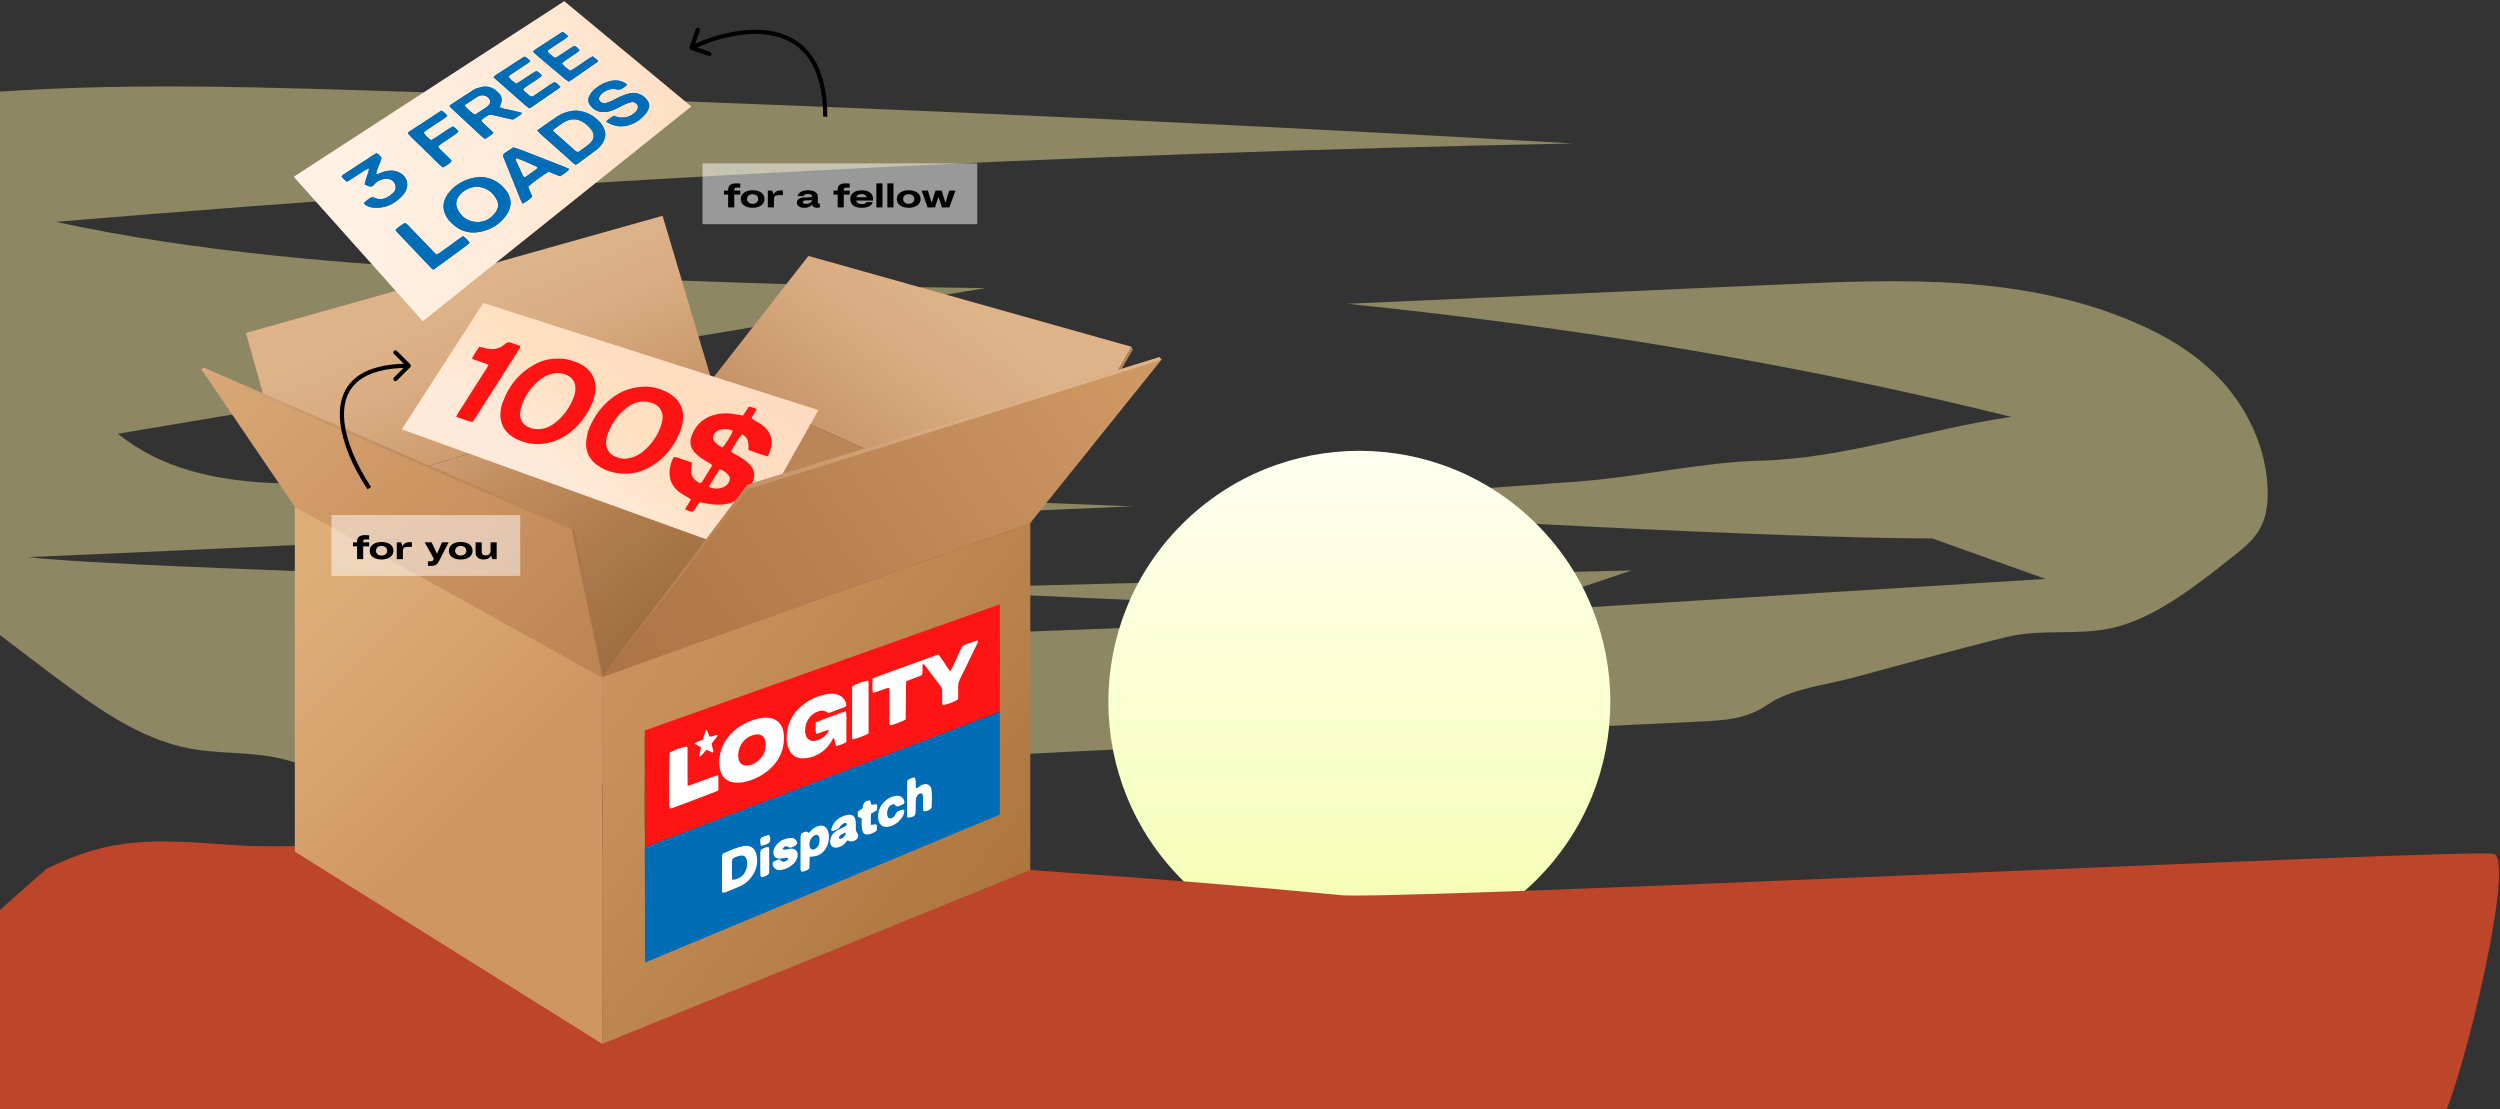 <svg width="1192" height="529" viewBox="0 0 1192 529" fill="none" xmlns="http://www.w3.org/2000/svg">
<rect x="0" y="0" width="1192" height="529" fill="#333333" stroke="none"/>
<path d="M975.352 276.035L718.613 291.942L777.996 271.964L424.766 280.933L691.679 292.859C691.679 292.859 341.153 309.003 232.659 306.945C288.186 293.532 344.295 285.774 400.49 283.739C351.244 277.696 62.774 271.657 13.528 265.614C66.917 263.619 486.555 243.423 539.94 241.428C428.018 236.841 316.046 233.657 204.101 229.894C156.112 228.282 97.526 240.025 56.195 206.812C194.063 183.664 331.927 160.52 469.794 137.371C391.219 136.472 312.662 133.867 234.17 129.556C164.67 125.735 95.026 120.551 26.587 105.784C267.393 85.593 508.666 73.128 750.046 68.398C558.751 57.407 367.347 49.133 175.894 43.157C101.828 40.846 27.509 38.886 -46.172 48.056C-58.25 49.556 -70.701 51.516 -81.136 58.842C-93.481 67.508 -101.499 82.653 -107.576 98.008C-118.388 125.33 -124.51 157.198 -115.944 185.61C-106.994 215.296 -84.063 235.496 -62.117 253.465C-33.34 277.023 -4.158 299.9 25.398 322.082C45.447 337.13 66.347 352.164 89.788 356.764C103.931 359.539 118.482 358.39 132.592 361.4C146.799 364.429 160.096 371.572 173.858 376.715C201.284 386.967 228.09 388.797 255.508 380.763C287.065 371.514 322.901 371.719 355.266 368.744C422.617 362.558 490.127 359.338 557.618 356.114C642.134 352.08 726.654 348.045 811.17 344.01C821.835 343.502 832.824 342.883 842.538 336.123C853.781 328.303 870.333 326.656 882.811 323.311C907.336 316.742 931.861 309.822 956.481 303.797C973.158 299.717 989.684 303.04 1006.17 299.628C1027.47 295.215 1048.27 278.319 1065.9 264.367C1070.76 260.519 1075.7 256.311 1078.48 250.236C1080.84 245.084 1081.4 239.036 1081.21 233.189C1080.55 213.835 1071.91 195.657 1059.97 182.363C1048.02 169.07 1032.99 160.213 1017.54 153.599C964.483 130.865 906.407 133.092 849.993 135.599C780.791 138.681 711.585 141.758 642.383 144.84C748.671 155.773 854.57 172.86 958.973 198.756C919.18 204.505 879.393 218.6 839.709 219.629C810.599 220.386 781.637 227.444 752.584 229.569C700.463 233.385 648.343 237.197 596.222 241.014C664.106 247.097 853.275 256.729 921.306 256.729" fill="#FFF19F" fill-opacity="0.44"/>
<path d="M732.763 419.341C779.5 372.583 779.5 296.774 732.763 250.017C686.027 203.259 610.252 203.259 563.516 250.017C516.78 296.774 516.78 372.583 563.516 419.341C610.252 466.098 686.027 466.098 732.763 419.341Z" fill="url(#paint0_linear_103_37)"/>
<path d="M-112.423 533.414L21.94 414.422C53.333 398.609 74.031 400.234 111.778 402.965C127.877 404.13 149.794 402.924 165.946 403.556C181.254 404.157 207.938 405.126 223.259 405.126C280.655 405.126 310.072 405.669 365.895 407.239C402.169 408.256 443.069 411.279 481.329 414.099C481.342 414.099 481.351 414.099 481.364 414.099C481.784 414.13 482.204 414.161 482.624 414.192C482.89 414.209 483.15 414.23 483.416 414.25C483.69 414.267 483.955 414.288 484.229 414.309C484.503 414.329 484.782 414.35 485.056 414.371C485.277 414.388 485.498 414.405 485.715 414.419C485.852 414.429 485.989 414.439 486.122 414.45C486.86 414.505 487.599 414.556 488.333 414.614C488.509 414.625 488.691 414.639 488.868 414.652C489.248 414.68 489.624 414.707 490 414.735C490.229 414.752 490.459 414.769 490.689 414.783C490.999 414.807 491.304 414.831 491.609 414.851C499.015 415.394 506.297 415.923 513.398 416.421C555.112 419.331 596.763 422.715 638.321 426.69C638.321 426.69 638.326 426.69 638.335 426.69C652.753 430.053 1177.67 404.38 1189.02 407.129C1200.39 409.874 1170.24 532.572 1161.54 538.34C1119.7 566.105 542.21 528.649 493.059 530.247C464.929 531.16 -15.789 535.75 -112.414 533.411" fill="#BC452A"/>
<g clip-path="url(#clip0_103_37)">
<path d="M140.567 241.596L287.166 322.787L339.247 304.062V181.177L140.567 241.596Z" fill="url(#paint1_linear_103_37)"/>
<path d="M339.247 181.177V304.062L491.244 249.339L339.247 181.177Z" fill="#BA8557"/>
<path d="M287.166 322.787L140.567 241.595V406.063L287.166 497.716V322.787Z" fill="url(#paint2_linear_103_37)"/>
<path d="M287.167 322.787V497.716L491.244 414.812V249.339L287.167 322.787Z" fill="url(#paint3_linear_103_37)"/>
<path d="M140.567 241.596L117.263 158.766L315.905 102.888L339.247 181.176L140.567 241.596Z" fill="url(#paint4_linear_103_37)"/>
<path d="M385.445 122.022L539.564 165.354L491.244 249.338L339.247 181.176L385.445 122.022Z" fill="url(#paint5_linear_103_37)"/>
<path d="M540.085 166.77L539.564 165.355L491.244 249.339L498.317 238.245L540.085 166.77Z" fill="url(#paint6_linear_103_37)"/>
<path d="M230.433 144.47L191.568 204.703L352.351 262.777L390.21 195.545L230.433 144.47Z" fill="url(#paint7_linear_103_37)"/>
<path d="M366.05 217.585C362.849 216.728 359.908 215.723 356.855 214.532C357.041 211.554 356.967 208.65 353.802 207.087C352.462 208.501 349.968 212.41 348.628 215.239C349 215.537 349.335 215.909 349.782 216.17C351.085 216.915 352.425 217.547 353.691 218.404C354.919 219.223 356.148 220.153 357.19 221.196C359.61 223.504 360.205 226.37 359.051 229.423C356.855 235.156 352.835 238.916 346.729 240.219C343.193 240.963 339.731 240.628 336.231 239.958C335.375 239.809 334.519 239.623 333.663 239.437C332.285 240.814 331.652 242.638 330.35 244.016C329.084 244.053 328.004 243.495 326.813 242.973C326.887 241.968 327.558 241.335 327.967 240.591C328.377 239.846 328.86 239.102 329.419 238.208C328.935 237.873 328.563 237.538 328.153 237.278C326.664 236.347 325.063 235.565 323.686 234.486C319.703 231.321 318.474 227.115 319.628 222.201C319.963 220.749 320.41 219.334 321.266 217.957C322.83 217.883 324.133 218.664 325.547 219.074C326.962 219.52 328.377 220.004 329.903 220.488C329.828 221.196 329.754 221.791 329.679 222.387C328.935 226.259 330.201 228.678 333.998 230.502C335.301 229.311 335.934 227.673 336.901 226.221C337.832 224.844 338.651 223.392 339.582 221.866C339.098 221.456 338.726 221.084 338.316 220.823C337.199 220.116 335.971 219.558 334.891 218.813C333.737 218.031 332.62 217.138 331.615 216.17C329.158 213.75 328.6 210.884 329.791 207.682C331.913 201.987 336.082 198.711 341.964 197.482C345.315 196.775 348.628 197.036 351.904 197.743C352.648 197.892 353.43 198.003 354.249 198.115C355.254 196.626 356.185 195.249 357.153 193.834C358.419 194.169 359.61 194.355 360.764 195.137C359.945 196.552 359.163 197.892 358.307 199.381C358.716 199.716 359.089 200.051 359.535 200.311C360.727 201.056 362.03 201.652 363.146 202.471C367.502 205.598 368.805 209.655 367.279 214.755C367.13 215.277 366.943 215.761 366.757 216.245C366.534 216.654 366.348 216.952 366.05 217.585ZM338.018 232.14C340.587 233.257 342.858 233.183 345.091 232.178C346.134 231.694 346.99 230.912 347.548 229.87C348.144 228.79 348.218 227.673 347.399 226.668C346.283 225.328 344.98 224.248 343.118 223.764C341.331 226.519 339.656 229.125 338.018 232.14ZM349.372 205.523C349.186 205.374 349.037 205.151 348.814 205.076C347.102 204.518 345.352 204.481 343.639 204.816C342.411 205.039 341.406 205.747 340.661 206.789C339.768 208.092 339.768 209.395 340.773 210.623C341.778 211.852 343.081 212.708 344.458 213.304C345.985 211.815 348.628 207.571 349.372 205.523Z" fill="#FF1414"/>
<path d="M308.386 184.341C310.805 184.378 314.305 185.123 317.618 186.761C318.735 187.282 319.777 187.952 320.745 188.696C324.319 191.414 325.957 195.062 325.659 199.492C325.547 201.242 325.287 203.029 324.691 204.667C322.048 212 317.544 217.994 310.88 222.126C306.673 224.732 302.057 226.072 297.069 225.849C292.676 225.663 288.544 224.471 284.933 221.903C281.098 219.222 279.237 215.5 279.46 210.809C279.535 209.32 279.907 207.868 280.168 206.379C280.242 205.932 280.428 205.523 280.577 205.113C283.109 198.413 287.204 192.903 293.085 188.808C297.329 185.867 302.243 184.341 308.386 184.341ZM297.776 218.776C298.707 218.627 299.675 218.515 300.605 218.292C303.435 217.659 305.78 216.133 307.865 214.197C310.917 211.33 313.225 207.943 314.789 204.034C315.31 202.731 315.645 201.353 315.868 199.976C316.352 196.551 314.714 193.685 311.513 192.345C310.396 191.898 309.167 191.6 307.939 191.488C304.44 191.153 301.387 192.419 298.67 194.541C294.463 197.817 291.559 202.061 289.735 207.012C289.214 208.427 288.916 209.878 288.991 211.405C289.139 213.973 290.219 215.946 292.453 217.249C294.128 218.18 295.878 218.664 297.776 218.776Z" fill="#FF1414"/>
<path d="M266.059 171.014C269.595 170.939 272.909 171.758 276.073 173.21C277.674 173.955 279.126 174.922 280.391 176.188C282.997 178.757 284.039 181.921 283.891 185.532C283.816 187.58 283.407 189.553 282.662 191.451C280.056 198.003 275.998 203.401 270.154 207.384C265.649 210.437 260.698 211.963 255.226 211.703C252.285 211.554 249.493 210.846 246.813 209.618C241.191 207.086 237.283 202.098 238.995 194.132C239.032 193.871 239.107 193.61 239.181 193.35C242.048 184.378 247.446 177.528 255.896 173.247C259.098 171.684 262.522 170.902 266.059 171.014ZM265.649 177.826C265.24 177.863 264.644 177.938 264.011 178.05C261.257 178.533 258.874 179.836 256.789 181.623C253.178 184.713 250.535 188.51 248.86 192.94C248.376 194.243 248.116 195.658 248.004 197.035C247.781 200.125 249.307 202.47 252.136 203.736C253.849 204.481 255.635 204.778 257.534 204.592C260.14 204.332 262.448 203.289 264.495 201.726C268.814 198.45 271.755 194.132 273.653 189.106C274.212 187.617 274.435 186.053 274.323 184.453C274.137 182.182 273.095 180.469 271.122 179.278C269.521 178.31 267.734 177.901 265.649 177.826Z" fill="#FF1414"/>
<path d="M232.927 173.88C230.135 172.912 227.678 172.056 225.072 171.125C225.407 169.86 226.189 169.003 226.747 168.036C227.306 167.142 227.901 166.286 228.497 165.318C229.353 165.541 230.098 165.69 230.842 165.876C234.565 166.956 237.99 166.621 240.931 163.941C241.861 163.084 242.718 163.01 243.797 163.457C245.175 164.015 246.626 164.425 247.967 164.871C248.227 165.802 247.632 166.323 247.296 166.882C242.792 174.029 238.25 181.139 233.709 188.25C231.438 191.823 229.167 195.36 226.896 198.934C226.412 199.678 225.928 200.386 225.37 201.205C222.615 200.758 220.195 199.641 217.515 198.748C218.222 197.035 219.19 195.77 220.009 194.467C220.828 193.126 221.722 191.786 222.578 190.446C223.471 189.031 224.365 187.617 225.258 186.202C226.114 184.862 226.971 183.559 227.827 182.219C228.683 180.879 229.539 179.539 230.358 178.198C231.214 176.858 232.22 175.63 232.927 173.88Z" fill="#FF1414"/>
<path d="M552.817 170.306L356.297 231.172L287.166 322.787L491.244 249.339L553.785 171.498L552.817 170.306Z" fill="url(#paint8_linear_103_37)"/>
<path d="M287.166 322.788L356.855 233.183L356.296 231.173L287.166 322.788Z" fill="url(#paint9_linear_103_37)"/>
<path d="M552.816 170.306L356.296 231.172L356.855 233.182L553.784 171.498L552.816 170.306Z" fill="url(#paint10_linear_103_37)"/>
<path d="M273.839 251.982L97.272 175.332L96.007 176.076L235.496 283.401L272.611 252.726L273.839 251.982Z" fill="url(#paint11_linear_103_37)"/>
<path d="M287.799 322.564L273.839 251.982L272.61 252.726L235.495 283.401L282.55 320.219L287.166 322.787L287.799 322.564Z" fill="url(#paint12_linear_103_37)"/>
<path d="M96.007 176.076L140.567 241.595L287.241 323.233L272.611 252.726L96.007 176.076Z" fill="url(#paint13_linear_103_37)"/>
<path d="M476.055 289.58C476.204 289.841 476.353 289.953 476.353 290.101C476.353 305.886 476.577 321.67 476.204 337.417C475.832 354.094 476.093 370.772 475.72 387.487C475.236 387.747 474.901 388.008 474.529 388.157C419.284 410.977 364.04 433.76 308.795 456.58C308.572 456.654 308.311 456.617 308.051 456.617C307.455 455.835 307.678 454.979 307.678 454.16C307.678 449.023 307.678 443.923 307.678 438.785C307.678 427.692 307.939 416.635 307.641 405.542C307.195 388.082 307.604 370.66 307.455 353.201C307.455 352.047 307.492 350.856 307.53 349.851C308.386 348.92 309.428 348.771 310.359 348.436C324.728 343.299 339.098 338.199 353.467 333.098C393.561 318.841 433.654 304.546 473.747 290.288C474.529 290.027 475.311 289.804 476.055 289.58ZM440.094 316.458C440.467 316.756 440.727 316.905 440.913 317.128C443.482 320.553 446.051 323.978 448.619 327.366C449.103 328.036 449.215 328.706 449.215 329.487C449.215 331.237 449.178 333.024 449.215 334.774C449.215 335.258 449.326 335.704 449.401 336.188C451.374 336.039 455.097 334.625 456.846 333.396C456.846 331.572 456.884 329.674 456.846 327.738C456.809 326.286 457.107 324.946 457.777 323.643C460.495 318.171 463.138 312.661 465.781 307.151C466.004 306.667 466.563 306.221 466.041 305.439C465.706 305.513 465.297 305.513 464.925 305.662C463.51 306.146 462.095 306.742 460.681 307.189C459.378 307.561 458.596 308.343 458.038 309.608C456.809 312.549 455.432 315.416 454.092 318.319C453.831 318.915 453.459 319.436 453.049 320.144C450.964 317.5 449.55 314.597 447.465 312.14C447.056 312.251 446.758 312.289 446.423 312.4C436.744 315.9 427.065 319.436 417.386 322.936C416.939 323.084 416.53 323.382 416.009 323.68C416.083 325.876 415.711 327.998 416.232 330.306C416.865 330.158 417.349 330.083 417.795 329.934C419.359 329.376 420.96 328.78 422.523 328.259C422.97 328.11 423.417 328.073 424.087 327.924C424.087 330.046 424.087 331.982 424.087 333.88C424.087 335.89 424.049 337.901 424.087 339.911C424.124 341.81 423.863 343.745 424.273 345.718C424.645 345.718 425.017 345.83 425.278 345.718C427.437 344.862 429.708 344.267 431.83 343.038C431.979 336.97 431.867 330.939 432.016 324.834C433.356 324.313 434.622 323.829 435.85 323.345C437.153 322.824 438.568 322.6 439.648 321.707C440.094 319.995 439.536 318.282 440.094 316.458ZM373.793 352.233C373.831 350.372 373.607 348.548 372.825 346.835C371.895 344.713 370.368 343.299 368.098 342.629C366.273 342.07 364.449 342.107 362.625 342.442C358.53 343.187 354.77 344.825 351.42 347.319C346.878 350.744 343.937 355.174 343.044 360.87C342.709 363.14 342.783 365.374 343.416 367.608C344.384 370.958 346.916 373.006 350.378 373.154C351.792 373.229 353.244 373.192 354.622 372.931C359.051 372 363.035 370.102 366.46 367.161C371.113 363.215 373.644 358.301 373.793 352.233ZM403.5 336.561C403.612 335.332 403.128 334.29 402.421 333.322C401.639 332.279 400.597 331.572 399.368 331.2C397.991 330.753 396.576 330.604 395.124 330.828C389.466 331.721 384.552 334.066 380.569 338.199C376.846 342.07 375.059 346.761 375.133 352.121C375.171 353.983 375.506 355.807 376.288 357.482C377.516 360.051 379.526 361.465 382.43 361.577C384.85 361.689 387.083 361.093 389.242 360.088C392.481 358.599 394.864 356.179 396.651 353.126C396.911 352.68 396.986 352.047 397.656 351.935C398.289 353.126 397.954 354.541 398.847 355.732C400.448 355.211 402.048 354.839 403.575 353.759C403.575 351.377 403.649 348.957 403.575 346.537C403.538 344.155 403.873 341.735 403.314 339.055C398.437 340.879 393.71 342.48 388.982 344.453C388.945 345.942 388.907 347.356 388.945 348.771C388.945 349.143 389.168 349.515 389.317 349.888C391.402 349.478 393.114 348.324 395.161 348.064C395.124 348.399 395.199 348.585 395.124 348.696C393.672 351.191 391.476 352.605 388.758 353.201C386.711 353.648 385.036 352.68 384.328 350.818C384.142 350.334 383.993 349.851 383.956 349.367C383.696 346.091 384.664 343.224 387.083 340.953C388.088 340.023 389.28 339.427 390.583 339.055C392.221 338.534 393.71 339.018 395.087 340.023C397.73 339.055 400.299 338.087 402.905 337.082C403.091 336.97 403.24 336.747 403.5 336.561ZM319.33 385.514C320.001 385.365 320.559 385.253 321.08 385.067C328.19 382.312 335.338 379.781 342.523 376.877C342.523 374.83 342.56 372.931 342.523 370.995C342.523 370.586 342.411 370.176 342.337 369.581C341.518 369.841 340.81 370.027 340.103 370.251C336.864 371.442 333.663 372.671 330.424 373.862C329.642 374.16 328.861 374.346 327.893 374.681C327.855 373.638 327.818 372.782 327.818 371.963C327.818 367.422 327.818 362.917 327.818 358.375C327.818 357.556 328.004 356.7 327.52 355.956C325.808 356.03 321.564 357.482 319.33 358.785C319.07 360.684 318.884 379.334 319.107 384.174C319.144 384.62 319.256 384.993 319.33 385.514ZM344.421 407.329C344.384 407.552 344.272 407.775 344.272 408.036C344.272 413.583 344.235 419.092 344.235 424.639C344.235 424.937 344.421 425.235 344.533 425.644C345.017 425.57 345.464 425.607 345.836 425.458C348.181 424.527 350.527 423.597 352.797 422.592C354.808 421.698 356.557 420.358 357.935 418.608C360.429 415.444 361.583 411.833 360.764 407.813C360.057 404.276 357.674 402.675 354.175 403.457C350.899 404.164 347.846 405.579 344.794 406.956C344.682 407.031 344.57 407.18 344.421 407.329ZM414.147 349.664C414.147 341.474 414.147 333.322 414.147 325.206C414.147 324.983 413.961 324.76 413.887 324.536C411.69 324.834 408.005 326.211 406.404 327.291C406.367 327.514 406.292 327.775 406.292 328.036C406.255 335.853 406.255 343.634 406.255 351.451C406.255 351.824 406.404 352.196 406.516 352.568C408.638 352.121 412.1 350.818 414.147 349.664ZM386.041 408.52C389.503 408.371 391.29 407.589 392.928 405.579C394.566 403.532 395.273 401.149 395.161 398.543C395.124 397.575 394.864 396.533 394.454 395.639C393.747 394.039 392.183 393.369 390.471 393.778C389.056 394.113 387.828 394.783 386.785 395.863C386.376 396.272 386.004 396.719 385.631 397.129C385.036 396.682 384.515 396.272 383.733 396.607C382.095 397.277 381.685 397.352 381.648 399.288C381.611 402.303 381.611 405.318 381.611 408.334C381.611 410.27 381.611 412.205 381.611 414.104C381.611 414.7 381.611 415.295 382.355 415.63C383.584 415.481 384.701 414.997 385.818 414.104C385.966 412.317 386.004 410.493 386.041 408.52ZM436.856 375.947C436.223 374.271 437.116 372.373 436.037 370.698C434.734 370.995 433.542 371.256 432.612 372.187C432.574 372.447 432.463 372.671 432.463 372.931C432.463 378.292 432.426 383.652 432.426 389.013C432.426 389.311 432.612 389.609 432.686 389.907C436.037 389.534 436.446 389.125 436.52 386.147C436.558 384.993 436.52 383.801 436.558 382.647C436.595 381.977 436.632 381.307 436.744 380.637C436.967 379.595 437.563 378.813 438.531 378.366C439.089 378.106 439.796 378.441 439.908 379.036C439.983 379.595 440.02 380.19 440.02 380.786C440.02 382.201 439.983 383.652 440.02 385.067C440.02 385.625 440.169 386.184 440.28 386.78C441.658 387.003 442.7 386.407 443.631 385.774C443.929 385.588 444.152 385.067 444.152 384.695C444.189 382.201 444.338 379.669 444.152 377.175C443.929 374.122 441.621 373.043 438.94 374.569C438.419 374.867 438.01 375.276 437.526 375.611C437.414 375.723 437.191 375.798 436.856 375.947ZM404.133 400.628C405.399 401.447 406.59 401.298 407.781 400.665C409.122 399.958 409.605 398.357 408.675 397.091C408.228 396.496 408.042 395.975 408.042 395.267C408.042 394.076 408.116 392.922 408.005 391.731C407.781 389.199 406.367 388.008 403.947 388.566C400.373 389.348 397.693 391.321 396.464 394.932C396.353 395.267 396.464 395.714 396.464 396.235C398.251 395.975 399.703 395.639 400.597 394.039C400.894 393.48 401.49 393.071 402.048 392.699C402.719 392.252 403.389 392.289 403.649 392.661C403.91 393.034 403.649 393.704 402.979 394.076C402.383 394.411 401.751 394.634 401.155 394.932C400.187 395.453 399.219 395.9 398.326 396.533C397.135 397.352 396.316 398.58 395.98 399.995C395.832 400.628 395.794 401.335 395.869 401.968C396.129 403.569 397.395 404.388 398.996 404.127C400.336 403.904 401.565 403.345 402.57 402.378C403.091 401.856 403.538 401.261 404.133 400.628ZM376.771 404.239C377.479 403.978 378.112 403.755 378.707 403.494C380.42 402.75 380.643 401.559 379.303 400.293C378.744 399.734 378.037 399.474 377.255 399.511C373.868 399.734 371.15 401.149 369.401 404.127C369.028 404.76 368.842 405.542 368.805 406.286C368.656 408.036 369.661 409.19 371.374 409.376C372.044 409.451 372.714 409.302 373.384 409.227C373.979 409.153 374.538 409.004 375.096 408.967C375.357 408.967 375.655 409.153 375.99 409.302C375.506 410.419 374.65 410.716 373.719 410.902C372.714 411.126 372.453 409.86 371.411 409.748C370.852 409.972 370.182 410.27 369.475 410.53C368.47 410.865 368.321 411.647 368.582 412.578C369.028 414.178 370.555 415.146 372.304 414.849C374.761 414.439 376.92 413.397 378.67 411.573C379.489 410.716 380.047 409.674 380.308 408.483C380.792 406.1 379.452 404.499 377.032 404.648C376.362 404.686 375.729 404.946 375.059 405.021C374.426 405.095 373.756 405.318 373.198 404.797C374.203 403.197 374.687 403.122 376.771 404.239ZM431.16 386.333C430.974 386.221 430.862 386.035 430.713 386.035C429.075 386.221 427.623 386.631 426.842 388.306C426.395 389.236 425.725 389.944 424.608 390.167C424.012 390.279 423.379 389.981 423.193 389.423C422.709 388.082 422.858 386.78 423.342 385.514C423.789 384.36 424.645 383.615 426.023 383.355C426.581 383.727 427.177 384.099 427.809 384.546C428.666 384.211 429.447 383.988 430.192 383.615C431.234 383.131 431.42 382.424 430.899 381.344C430.117 379.781 428.703 379.074 426.655 379.483C421.89 380.451 417.684 385.179 418.801 391.098C419.247 393.369 421.22 394.634 423.491 394.15C425.948 393.629 428.033 392.401 429.522 390.391C430.49 389.199 431.309 387.896 431.16 386.333ZM415.301 393.331C415.227 392.699 415.115 392.215 415.115 391.731C415.115 390.502 415.152 389.236 415.19 388.008C416.232 387.412 417.163 386.891 418.093 386.333C418.093 385.328 418.391 384.434 417.833 383.429C417.051 383.541 416.269 383.615 415.413 383.727C415.19 383.02 414.966 382.312 414.78 381.642C412.807 381.679 411.69 382.498 411.392 384.397C411.318 384.806 411.169 385.179 411.095 385.514C410.313 386.035 409.643 386.519 408.973 386.966C408.935 387.487 408.861 387.896 408.861 388.306C408.861 388.715 408.973 389.125 409.01 389.497C409.606 389.758 410.127 389.981 410.797 390.242C410.797 391.433 410.76 392.587 410.797 393.741C410.834 394.56 410.908 395.416 411.169 396.198C411.579 397.464 412.36 397.948 413.626 397.873C415.078 397.761 416.344 397.129 417.535 396.347C417.758 396.198 417.982 395.826 418.019 395.528C418.093 394.709 418.279 393.853 417.684 392.996C417.051 393.108 416.344 393.183 415.301 393.331ZM333.477 360.907C335.04 360.088 335.599 358.413 336.976 357.519C337.497 357.78 338.018 358.04 338.54 358.264C339.023 358.45 339.47 359.046 340.215 358.524C339.88 357.184 339.582 355.807 339.284 354.616C340.14 353.052 341.518 352.084 342.188 350.521C341.183 350.26 340.475 350.893 339.694 351.042C339.247 351.116 338.763 351.191 338.391 351.265C337.572 350.223 337.832 348.845 336.604 347.915C336.045 349.627 335.561 351.191 335.077 352.68C333.998 353.089 333.067 353.424 332.137 353.834C331.801 353.983 331.578 354.281 331.169 354.616C332.323 355.248 333.253 355.77 334.184 356.291C334.221 357.854 333.291 359.232 333.477 360.907ZM366.46 403.829C365.492 403.755 364.673 404.239 363.854 404.537C362.923 404.872 362.551 405.505 362.551 406.435C362.551 409.935 362.514 413.471 362.551 416.97C362.551 417.417 362.886 417.827 363.035 418.236C365.343 417.678 365.343 417.678 366.795 416.449C366.795 412.503 366.795 408.52 366.795 404.499C366.795 404.313 366.609 404.09 366.46 403.829ZM362.886 403.234C364.189 403.234 365.231 402.638 366.236 402.154C366.571 402.005 366.944 401.596 367.018 401.261C367.241 400.218 367.428 399.139 366.609 398.096C366.087 398.208 365.603 398.283 365.157 398.469C362.7 399.399 362.067 399.176 362.625 402.861C362.663 402.899 362.737 402.973 362.886 403.234Z" fill="black"/>
<path d="M307.418 348.287L307.604 405.431L476.725 339.353V288.129L307.418 348.287Z" fill="#FF1414"/>
<path d="M307.418 403.979L307.604 458.925L476.725 388.38V339.353L307.418 403.979Z" fill="#026DB7"/>
<path d="M440.094 316.458C439.536 318.282 440.094 319.957 439.648 321.707C438.605 322.563 437.153 322.786 435.85 323.345C434.622 323.866 433.393 324.313 432.016 324.834C431.867 330.939 431.979 336.97 431.83 343.038C429.708 344.266 427.437 344.862 425.278 345.718C425.017 345.83 424.645 345.718 424.273 345.718C423.863 343.745 424.124 341.847 424.087 339.911C424.05 337.901 424.087 335.89 424.087 333.88C424.087 331.944 424.087 330.046 424.087 327.924C423.417 328.073 422.97 328.11 422.523 328.259C420.922 328.817 419.359 329.413 417.795 329.934C417.349 330.083 416.865 330.157 416.232 330.306C415.748 327.998 416.083 325.876 416.009 323.68C416.53 323.382 416.939 323.121 417.386 322.935C427.065 319.399 436.744 315.899 446.423 312.4C446.721 312.288 447.056 312.251 447.465 312.14C449.55 314.596 450.965 317.463 453.049 320.143C453.459 319.436 453.831 318.915 454.092 318.319C455.432 315.416 456.772 312.549 458.038 309.608C458.559 308.342 459.341 307.561 460.681 307.188C462.133 306.779 463.51 306.183 464.925 305.662C465.297 305.55 465.706 305.513 466.041 305.439C466.563 306.22 466.004 306.667 465.781 307.151C463.138 312.661 460.495 318.17 457.777 323.643C457.107 324.946 456.809 326.286 456.846 327.738C456.921 329.673 456.846 331.572 456.846 333.396C455.097 334.625 451.374 336.039 449.401 336.188C449.327 335.741 449.215 335.257 449.215 334.773C449.178 333.024 449.215 331.237 449.215 329.487C449.215 328.705 449.103 328.035 448.619 327.365C446.013 323.978 443.482 320.516 440.913 317.128C440.727 316.905 440.429 316.756 440.094 316.458Z" fill="white"/>
<path d="M373.793 352.233C373.644 358.301 371.113 363.215 366.534 367.124C363.109 370.065 359.089 371.964 354.696 372.894C353.319 373.192 351.867 373.192 350.452 373.118C346.99 372.931 344.459 370.884 343.491 367.571C342.821 365.374 342.746 363.104 343.118 360.833C343.975 355.137 346.916 350.707 351.494 347.282C354.845 344.788 358.605 343.15 362.7 342.405C364.524 342.07 366.348 342.033 368.172 342.592C370.406 343.262 371.932 344.676 372.9 346.798C373.607 348.548 373.831 350.372 373.793 352.233ZM351.941 360.274C351.978 360.684 351.978 361.54 352.239 362.322C352.797 364.109 353.951 364.965 355.738 365.002C357.674 365.039 359.349 364.369 360.876 363.252C364.04 360.907 365.417 357.706 364.971 353.834C364.673 351.042 362.7 349.739 360.019 350.26C355.366 351.154 352.053 355.1 351.941 360.274Z" fill="white"/>
<path d="M403.5 336.56C403.24 336.747 403.091 336.97 402.868 337.082C400.299 338.049 397.693 339.017 395.05 340.022C393.673 338.98 392.221 338.533 390.545 339.055C389.243 339.464 388.051 340.022 387.046 340.953C384.626 343.224 383.658 346.09 383.919 349.366C383.956 349.85 384.105 350.372 384.291 350.818C384.999 352.717 386.674 353.648 388.721 353.201C391.476 352.605 393.673 351.191 395.087 348.696C395.162 348.585 395.124 348.399 395.124 348.063C393.114 348.324 391.364 349.478 389.28 349.888C389.168 349.515 388.907 349.143 388.907 348.771C388.87 347.356 388.945 345.942 388.945 344.452C393.673 342.479 398.438 340.916 403.277 339.055C403.835 341.735 403.463 344.155 403.538 346.537C403.575 348.957 403.538 351.377 403.538 353.759C402.011 354.839 400.411 355.211 398.81 355.732C397.916 354.541 398.251 353.164 397.619 351.935C396.948 352.047 396.874 352.68 396.613 353.126C394.864 356.179 392.444 358.599 389.205 360.088C387.046 361.093 384.813 361.651 382.393 361.577C379.489 361.465 377.479 360.051 376.25 357.482C375.431 355.807 375.134 353.983 375.096 352.121C375.022 346.761 376.809 342.07 380.531 338.198C384.515 334.066 389.429 331.721 395.087 330.827C396.539 330.604 397.954 330.753 399.331 331.2C400.559 331.572 401.602 332.279 402.384 333.322C403.128 334.29 403.612 335.332 403.5 336.56Z" fill="white"/>
<path d="M319.33 385.514C319.256 384.993 319.144 384.583 319.107 384.211C318.884 379.371 319.07 360.721 319.33 358.822C321.564 357.519 325.808 356.067 327.52 355.993C328.004 356.737 327.818 357.594 327.818 358.413C327.818 362.954 327.818 367.459 327.818 372C327.818 372.819 327.855 373.638 327.893 374.718C328.861 374.42 329.68 374.197 330.424 373.899C333.663 372.708 336.864 371.479 340.103 370.288C340.81 370.027 341.518 369.841 342.337 369.618C342.411 370.214 342.523 370.623 342.523 371.033C342.523 372.968 342.523 374.867 342.523 376.914C335.338 379.818 328.19 382.349 321.08 385.104C320.559 385.29 320.001 385.365 319.33 385.514Z" fill="white"/>
<path d="M344.421 407.329C344.57 407.18 344.645 406.994 344.794 406.956C347.846 405.579 350.899 404.165 354.175 403.457C357.711 402.713 360.057 404.276 360.764 407.813C361.583 411.87 360.429 415.444 357.935 418.609C356.557 420.358 354.845 421.698 352.797 422.592C350.489 423.597 348.144 424.528 345.836 425.458C345.464 425.607 345.017 425.57 344.533 425.644C344.421 425.272 344.235 424.974 344.235 424.639C344.235 419.092 344.235 413.583 344.272 408.036C344.272 407.813 344.384 407.552 344.421 407.329ZM349.261 419.576C351.346 419.204 352.425 418.72 353.579 417.827C355.962 416.077 356.818 411.945 355.85 409.376C355.478 408.408 354.808 407.924 353.728 407.924C352.611 407.887 351.606 408.371 350.601 408.706C349.521 409.078 348.963 409.749 349 410.94C349.037 413.36 349 415.779 349 418.236C349 418.608 349.149 419.018 349.261 419.576Z" fill="white"/>
<path d="M414.147 349.665C412.1 350.856 408.638 352.159 406.516 352.531C406.441 352.159 406.255 351.787 406.255 351.414C406.255 343.597 406.292 335.816 406.292 327.999C406.292 327.738 406.367 327.515 406.404 327.254C407.968 326.174 411.69 324.797 413.887 324.499C413.961 324.723 414.147 324.946 414.147 325.169C414.147 333.322 414.147 341.475 414.147 349.665Z" fill="white"/>
<path d="M386.041 408.52C386.004 410.493 385.929 412.317 385.892 414.104C384.812 415.035 383.658 415.481 382.43 415.63C381.685 415.333 381.685 414.7 381.685 414.104C381.685 412.168 381.685 410.232 381.685 408.334C381.685 405.318 381.685 402.303 381.722 399.288C381.76 397.389 382.169 397.278 383.807 396.607C384.552 396.31 385.073 396.719 385.706 397.129C386.078 396.682 386.45 396.272 386.86 395.863C387.865 394.821 389.131 394.15 390.545 393.778C392.22 393.369 393.784 394.039 394.528 395.64C394.938 396.533 395.199 397.575 395.236 398.543C395.347 401.112 394.64 403.532 393.002 405.579C391.327 407.589 389.503 408.371 386.041 408.52ZM390.769 400.442C390.769 400.293 390.769 399.883 390.694 399.474C390.471 398.171 389.466 397.724 388.312 398.32C386.525 399.251 385.445 402.005 386.115 403.904C386.525 405.021 387.455 405.393 388.498 404.835C390.136 403.941 390.731 402.452 390.769 400.442Z" fill="white"/>
<path d="M436.855 375.947C437.19 375.798 437.414 375.723 437.6 375.574C438.084 375.239 438.493 374.793 439.015 374.532C441.695 373.006 444.003 374.085 444.226 377.138C444.412 379.632 444.301 382.163 444.226 384.658C444.226 385.03 444.003 385.551 443.705 385.737C442.737 386.407 441.732 386.966 440.355 386.742C440.243 386.147 440.094 385.588 440.094 385.03C440.057 383.615 440.094 382.201 440.094 380.749C440.094 380.153 440.057 379.558 439.982 378.999C439.871 378.404 439.163 378.069 438.605 378.329C437.637 378.813 437.042 379.595 436.818 380.6C436.669 381.233 436.632 381.94 436.632 382.61C436.595 383.764 436.632 384.956 436.595 386.11C436.558 389.088 436.111 389.497 432.76 389.869C432.686 389.572 432.5 389.274 432.5 388.976C432.5 383.615 432.5 378.255 432.537 372.894C432.537 372.633 432.649 372.41 432.686 372.149C433.617 371.182 434.808 370.921 436.111 370.66C437.153 372.373 436.223 374.234 436.855 375.947Z" fill="white"/>
<path d="M404.133 400.629C403.575 401.262 403.091 401.857 402.57 402.378C401.564 403.346 400.373 403.905 398.996 404.128C397.395 404.389 396.129 403.57 395.869 401.969C395.757 401.336 395.831 400.629 395.98 399.996C396.315 398.544 397.097 397.353 398.326 396.534C399.219 395.901 400.187 395.454 401.155 394.933C401.751 394.635 402.383 394.412 402.979 394.077C403.649 393.705 403.91 393.034 403.649 392.662C403.389 392.29 402.718 392.253 402.048 392.699C401.527 393.072 400.932 393.481 400.597 394.04C399.703 395.64 398.251 395.975 396.464 396.236C396.464 395.715 396.353 395.268 396.464 394.933C397.693 391.322 400.373 389.349 403.947 388.567C406.367 388.046 407.781 389.237 408.005 391.731C408.116 392.886 408.042 394.077 408.042 395.268C408.042 395.938 408.228 396.497 408.675 397.092C409.643 398.358 409.159 399.959 407.781 400.666C406.59 401.299 405.399 401.448 404.133 400.629ZM403.463 397.018C402.309 397.241 401.341 397.613 400.522 398.321C400.299 398.507 400.15 398.879 400.038 399.177C399.889 399.549 400.336 400.108 400.708 399.996C402.048 399.661 402.905 398.767 403.463 397.018Z" fill="white"/>
<path d="M376.771 404.239C374.687 403.122 374.203 403.196 373.123 404.797C373.682 405.318 374.389 405.058 374.984 405.02C375.655 404.946 376.287 404.685 376.957 404.648C379.377 404.499 380.755 406.1 380.233 408.482C379.973 409.637 379.452 410.679 378.595 411.572C376.846 413.396 374.687 414.439 372.23 414.848C370.48 415.146 368.991 414.141 368.507 412.577C368.246 411.684 368.395 410.902 369.4 410.53C370.108 410.269 370.778 409.972 371.336 409.748C372.379 409.86 372.639 411.088 373.644 410.902C374.575 410.716 375.431 410.418 375.915 409.301C375.58 409.153 375.282 408.966 375.022 408.966C374.426 409.004 373.868 409.153 373.309 409.227C372.639 409.301 371.969 409.413 371.299 409.376C369.587 409.227 368.581 408.036 368.73 406.286C368.805 405.542 368.991 404.76 369.326 404.127C371.076 401.149 373.793 399.734 377.181 399.511C377.963 399.474 378.67 399.734 379.228 400.293C380.568 401.558 380.345 402.75 378.633 403.494C378.111 403.792 377.479 403.978 376.771 404.239Z" fill="white"/>
<path d="M431.16 386.334C431.309 387.934 430.49 389.2 429.596 390.429C428.07 392.439 426.023 393.667 423.566 394.188C421.295 394.672 419.322 393.407 418.875 391.136C417.758 385.217 421.965 380.489 426.73 379.521C428.777 379.112 430.192 379.782 430.974 381.382C431.495 382.425 431.309 383.169 430.266 383.653C429.522 383.988 428.703 384.249 427.884 384.584C427.251 384.174 426.655 383.765 426.097 383.393C424.72 383.653 423.863 384.435 423.417 385.552C422.895 386.818 422.784 388.158 423.268 389.461C423.454 390.019 424.087 390.317 424.682 390.205C425.762 389.982 426.469 389.312 426.916 388.344C427.698 386.669 429.15 386.222 430.788 386.073C430.862 385.999 431.011 386.185 431.16 386.334Z" fill="white"/>
<path d="M415.301 393.332C416.344 393.183 417.051 393.071 417.758 392.997C418.354 393.853 418.168 394.709 418.093 395.528C418.056 395.826 417.87 396.198 417.609 396.347C416.418 397.129 415.152 397.762 413.701 397.874C412.435 397.948 411.616 397.464 411.244 396.198C410.983 395.417 410.909 394.561 410.871 393.742C410.797 392.588 410.871 391.433 410.871 390.242C410.201 389.982 409.68 389.758 409.084 389.498C409.01 389.088 408.936 388.679 408.936 388.306C408.936 387.897 409.01 387.487 409.047 386.966C409.717 386.52 410.387 386.036 411.169 385.514C411.244 385.217 411.393 384.807 411.467 384.398C411.765 382.536 412.882 381.68 414.855 381.643C415.078 382.35 415.264 383.02 415.487 383.728C416.344 383.616 417.125 383.504 417.907 383.43C418.466 384.435 418.205 385.328 418.168 386.333C417.237 386.892 416.306 387.413 415.264 388.009C415.227 389.237 415.19 390.503 415.19 391.731C415.115 392.215 415.227 392.699 415.301 393.332Z" fill="white"/>
<path d="M333.477 360.907C333.291 359.232 334.221 357.855 334.184 356.291C333.253 355.77 332.323 355.249 331.169 354.616C331.578 354.281 331.839 353.983 332.137 353.834C333.067 353.425 333.998 353.09 335.078 352.68C335.561 351.191 336.045 349.628 336.604 347.915C337.832 348.809 337.572 350.223 338.391 351.266C338.763 351.191 339.247 351.154 339.694 351.042C340.475 350.893 341.183 350.261 342.188 350.521C341.518 352.085 340.14 353.053 339.284 354.616C339.582 355.807 339.88 357.185 340.215 358.525C339.508 359.046 339.061 358.488 338.54 358.264C338.018 358.041 337.497 357.78 336.976 357.52C335.599 358.413 335.04 360.088 333.477 360.907Z" fill="white"/>
<path d="M366.46 403.829C366.571 404.09 366.757 404.313 366.757 404.537C366.757 408.557 366.757 412.541 366.757 416.487C365.343 417.715 365.343 417.715 362.998 418.273C362.849 417.864 362.514 417.454 362.514 417.008C362.476 413.508 362.514 409.972 362.514 406.473C362.514 405.542 362.886 404.909 363.817 404.574C364.71 404.239 365.492 403.755 366.46 403.829Z" fill="white"/>
<path d="M362.886 403.234C362.737 403.011 362.662 402.936 362.662 402.862C362.104 399.176 362.699 399.4 365.194 398.469C365.64 398.32 366.124 398.246 366.645 398.097C367.464 399.139 367.278 400.219 367.055 401.261C366.98 401.596 366.608 402.006 366.273 402.155C365.194 402.639 364.188 403.234 362.886 403.234Z" fill="white"/>
<path d="M140.046 84.275L201.582 153.182L329.605 50.771L269.037 0.552L140.046 84.275Z" fill="url(#paint14_linear_103_37)"/>
<path d="M228.794 84.349C233.82 84.498 237.878 86.583 240.968 90.417C244.095 94.252 244.281 98.682 241.34 102.702C238.324 106.834 234.229 109.44 229.204 110.483C223.136 111.748 218.148 109.738 214.127 105.122C213.866 104.824 213.643 104.526 213.42 104.191C210.851 100.431 210.777 96.448 213.42 92.651C216.175 88.742 220.046 86.36 224.588 85.057C225.965 84.684 227.417 84.573 228.794 84.349ZM227.343 88.966C223.88 89.3 220.977 90.641 218.818 93.47C217.366 95.406 217.142 97.602 218.185 99.761C219.934 103.372 222.95 105.531 226.933 105.829C230.954 106.127 234.155 104.266 236.426 101.027C237.692 99.203 237.878 97.155 236.835 95.182C234.862 91.385 231.661 89.3 227.343 88.966Z" fill="#026DB7"/>
<path d="M256.156 62.125C256.491 61.901 256.752 61.753 257.012 61.566C259.879 59.556 262.708 57.546 265.574 55.61C267.547 54.27 269.744 53.451 272.126 52.967C274.285 52.52 276.37 52.781 278.455 53.377C281.656 54.307 284.262 56.169 286.421 58.7C286.459 58.774 286.533 58.812 286.57 58.886C289.4 62.609 289.288 66.071 286.272 69.645C285.677 70.352 284.97 71.022 284.188 71.58C281.284 73.777 278.343 75.899 275.402 78.058C275.142 78.244 274.844 78.356 274.472 78.579C272.759 77.462 271.345 75.936 269.818 74.596C268.255 73.256 266.766 71.841 265.202 70.501C263.713 69.198 262.224 67.895 260.772 66.555C259.283 65.14 257.571 63.986 256.156 62.125ZM263.639 62.199C263.974 62.609 264.123 62.907 264.346 63.093C267.659 66.034 270.972 68.975 274.285 71.878C274.621 72.176 275.067 72.325 275.402 72.548C275.737 72.399 275.961 72.288 276.184 72.176C277.226 71.431 278.269 70.724 279.274 69.98C280.018 69.421 280.8 68.863 281.47 68.156C283.406 66.145 283.592 63.986 281.917 61.753C281.061 60.636 280.018 59.631 278.864 58.812C275.477 56.317 272.089 56.243 268.515 58.514C267.138 59.407 265.798 60.412 264.458 61.38C264.16 61.529 264.011 61.79 263.639 62.199Z" fill="#026DB7"/>
<path d="M214.35 50.547C214.536 50.249 214.536 50.175 214.611 50.138C218.371 47.681 222.131 45.149 225.965 42.767C226.896 42.208 228.013 41.91 229.055 41.613C232.778 40.57 235.719 41.985 238.138 44.74C239.33 46.117 239.478 47.718 238.883 49.43C238.697 49.952 238.473 50.435 238.25 50.994C239.925 52.073 241.786 52.036 243.499 52.52C245.211 53.004 247.035 53.19 248.86 53.86C248.376 54.791 247.482 55.089 246.849 55.61C246.365 55.982 245.807 56.317 245.286 56.652C244.802 56.987 244.281 57.025 243.722 56.876C241.042 56.206 238.324 55.722 235.644 54.977C234.043 54.53 232.703 54.717 231.437 55.796C230.805 56.355 229.837 56.578 229.502 57.695C231.14 59.668 233.373 61.231 235.272 63.316C234.081 64.619 232.703 65.326 231.289 66.22C230.916 65.959 230.47 65.773 230.135 65.475C225.146 60.859 220.158 56.206 215.169 51.552C214.872 51.254 214.648 50.919 214.35 50.547ZM221.572 50.398C223.024 52.036 224.513 53.451 226.151 54.605C226.486 54.53 226.747 54.53 226.933 54.419C228.72 53.265 230.507 52.073 232.256 50.882C232.629 50.622 232.964 50.249 233.262 49.877C233.894 49.058 233.894 48.09 233.373 47.234C232.48 45.857 230.618 45.112 229.055 45.559C228.534 45.708 227.975 45.894 227.529 46.192C225.742 47.346 223.955 48.5 222.168 49.691C221.945 49.765 221.833 50.026 221.572 50.398Z" fill="#026DB7"/>
<path d="M251.801 88.966C252.471 90.529 253.103 92.055 253.774 93.656C252.582 95.145 250.944 96.076 249.269 97.118C248.971 96.597 248.636 96.262 248.487 95.853C245.733 89.115 243.015 82.339 240.297 75.564C240.186 75.266 240.037 74.968 239.962 74.671C239.814 74.075 239.925 73.591 240.409 73.181C240.521 73.07 240.67 72.958 240.781 72.884C242.084 72.028 243.425 71.171 244.765 70.278C246.179 70.762 247.631 71.134 249.009 71.692C255.821 74.336 262.596 76.979 269.372 79.659C270.004 79.92 270.637 80.217 271.456 80.59C270.191 82.153 268.627 83.047 267.064 84.052C265.239 83.307 263.415 82.6 261.628 81.893C259.842 82.823 253.96 87.03 251.801 88.966ZM249.939 84.499C250.237 84.424 250.498 84.424 250.684 84.312C252.433 83.084 254.146 81.855 255.858 80.59C256.082 80.441 256.119 80.106 256.342 79.696C252.955 78.058 249.679 76.606 246.291 75.415C246.217 75.378 246.03 75.564 245.881 75.638C245.881 75.862 245.807 76.122 245.881 76.309C247.036 78.84 248.152 81.334 249.344 83.828C249.492 84.089 249.753 84.275 249.939 84.499Z" fill="#026DB7"/>
<path d="M288.99 57.956C290.256 56.727 291.447 55.983 292.639 55.201C293.16 55.387 293.606 55.536 294.053 55.685C297.404 56.764 301.312 55.573 303.472 52.856C304.253 51.888 304.402 50.808 303.881 49.989C303.211 48.984 302.206 48.463 301.052 48.686C300.047 48.872 299.079 49.282 298.148 49.691C296.51 50.436 294.872 51.329 293.234 52.111C291.261 53.042 289.214 53.563 287.017 53.414C284.635 53.228 282.811 52.037 281.396 50.212C280.279 48.761 280.242 47.086 281.098 45.522C281.545 44.703 282.103 43.884 282.773 43.251C285.156 40.943 287.911 39.305 291.187 38.598C293.942 38.002 296.51 38.449 298.893 40.124C298.707 41.129 297.85 41.315 297.255 41.799C296.25 42.656 295.207 42.953 293.793 42.581C291.075 41.837 287.39 43.549 285.938 45.894C285.23 47.048 285.603 48.239 286.831 48.872C287.501 49.207 288.209 49.356 288.916 49.096C289.809 48.798 290.74 48.5 291.596 48.128C293.123 47.42 294.537 46.564 296.063 45.931C297.441 45.336 298.855 44.815 300.307 44.48C303.472 43.735 307.008 45.261 308.758 48.016C309.577 49.282 309.875 50.659 309.167 52.074C308.795 52.856 308.386 53.637 307.827 54.307C305.78 56.69 303.323 58.589 300.307 59.556C296.473 60.785 292.713 60.413 288.99 57.956Z" fill="#026DB7"/>
<path d="M176.044 80.254C174.257 80.775 173.252 81.706 172.135 82.376C171.056 83.046 170.013 83.754 168.971 84.461C167.854 85.206 166.737 85.913 165.583 86.62C164.355 86.099 163.759 85.019 162.829 84.163C163.201 83.791 163.424 83.456 163.722 83.233C168.673 79.994 173.662 76.755 178.65 73.516C178.911 73.33 179.208 73.219 179.506 73.07C180.623 73.479 181.256 74.373 181.926 75.266C181.293 77.872 179.841 80.217 179.357 82.786C179.841 83.195 180.214 83.009 180.549 82.86C182.038 82.116 183.638 81.632 185.314 81.408C187.361 81.148 189.26 81.557 191.009 82.6C194.025 84.424 195.03 87.886 193.429 91.05C193.168 91.534 192.908 92.055 192.573 92.465C188.776 96.969 184.085 99.501 178.054 99.017C176.305 98.868 174.667 98.309 173.475 96.895C174.294 95.964 176.305 94.363 177.049 94.14C177.347 94.066 177.682 94.066 177.98 94.103C178.129 94.103 178.278 94.214 178.427 94.289C181.926 95.852 184.718 94.438 187.287 92.13C188.515 91.05 188.999 89.598 188.441 88.035C187.808 86.322 186.468 85.354 184.644 85.243C183.787 85.168 182.931 85.354 182.075 85.578C180.66 85.95 179.395 86.695 178.538 87.849C177.57 89.114 176.528 89.189 175.225 88.556C174.816 88.37 174.406 88.146 173.922 87.923C174.257 85.354 175.523 83.121 176.044 80.254Z" fill="#026DB7"/>
<path d="M255.709 33.832C256.826 34.39 257.608 35.098 258.427 36.066C258.017 36.401 257.72 36.736 257.347 36.996C255.3 38.374 253.252 39.714 251.242 41.091C250.647 41.501 250.125 41.91 249.418 42.431C249.641 42.841 249.753 43.213 250.014 43.436C250.833 44.218 251.689 44.888 252.508 45.633C253.141 46.191 253.774 46.191 254.444 45.707C255.077 45.261 255.747 44.814 256.417 44.367C258.65 42.841 260.847 41.315 263.118 39.825C264.383 38.969 264.607 39.006 265.835 40.012C266.282 40.421 266.691 40.868 267.175 41.389C266.877 41.724 266.691 41.985 266.431 42.133C261.815 45.298 257.161 48.499 252.508 51.701C250.758 50.658 249.493 49.244 248.041 48.053C246.589 46.824 245.174 45.521 243.76 44.293C242.382 43.101 241.042 41.873 239.665 40.682C238.25 39.416 236.835 38.187 235.309 36.81C236.203 35.768 237.282 35.246 238.213 34.614C239.181 33.944 240.186 33.311 241.191 32.678C242.122 32.082 243.052 31.449 243.983 30.854C244.988 30.221 245.956 29.551 246.961 28.918C247.966 28.285 248.971 27.652 250.014 26.982C251.205 27.354 251.949 28.248 252.88 29.179C252.21 29.7 251.763 30.109 251.242 30.444C248.86 32.045 246.477 33.571 244.095 35.172C243.499 35.544 242.829 35.842 242.531 36.661C243.425 37.964 244.69 38.895 246.03 39.863C246.552 39.602 247.073 39.416 247.519 39.118C249.567 37.778 251.614 36.401 253.662 35.06C254.369 34.614 255.039 34.241 255.709 33.832Z" fill="#026DB7"/>
<path d="M267.92 30.184C269 31.785 270.489 32.641 271.866 33.758C273.876 32.753 275.552 31.413 277.338 30.259C279.051 29.142 280.652 27.839 282.625 26.871C283.481 27.541 284.337 28.248 285.082 28.844C285.044 29.142 285.044 29.216 285.044 29.291C285.007 29.365 284.97 29.44 284.933 29.477C280.838 32.306 276.743 35.173 272.648 38.002C272.201 38.3 271.717 38.56 271.159 38.932C269.074 37.63 267.362 35.88 265.463 34.354C263.527 32.79 261.666 31.189 259.805 29.589C257.943 27.988 256.007 26.499 254.183 24.675C254.481 24.34 254.667 24.005 254.965 23.781C259.209 20.989 263.453 18.234 267.697 15.48C267.808 15.405 267.994 15.368 268.218 15.293C269.297 15.591 269.93 16.485 270.935 17.304C270.451 17.75 270.116 18.048 269.744 18.309C267.511 19.798 265.24 21.287 263.006 22.776C262.373 23.223 261.74 23.669 261.219 24.042C261.07 24.935 261.554 25.233 262.001 25.568C265.016 28.137 264.346 27.988 267.362 26.015C269.372 24.712 271.345 23.409 273.318 22.106C273.467 22.032 273.616 21.994 273.839 21.883C274.807 22.255 275.663 22.925 276.333 24.005C275.924 24.377 275.552 24.786 275.105 25.084C273.206 26.387 271.308 27.653 269.409 28.956C268.888 29.291 268.441 29.738 267.92 30.184Z" fill="#026DB7"/>
<path d="M215.914 60.264C217.031 60.934 217.887 61.678 218.557 62.795C217.142 64.247 215.318 65.141 213.755 66.295C212.154 67.449 210.367 68.342 208.878 69.831C209.176 70.278 209.362 70.687 209.66 71.022C210.963 72.325 212.266 73.554 213.569 74.82C214.202 75.415 214.797 76.048 215.393 76.644C214.462 77.947 213.755 78.468 211.149 79.845C209.139 78.282 207.426 76.309 205.528 74.522C203.629 72.735 201.768 70.911 199.906 69.049C198.082 67.225 196.072 65.55 194.434 63.503C194.657 63.242 194.769 63.019 194.955 62.87C200.13 59.482 205.267 56.094 210.479 52.707C211.633 53.34 212.415 54.159 213.271 55.201C212.824 55.611 212.489 56.02 212.08 56.281C209.436 58.03 206.793 59.78 204.15 61.529C203.443 62.014 202.736 62.535 201.991 63.093C202.773 64.768 204.113 65.699 205.49 66.816C206.049 66.518 206.644 66.295 207.128 65.96C209.399 64.471 211.596 62.981 213.866 61.492C214.574 61.046 215.244 60.673 215.914 60.264Z" fill="#026DB7"/>
<path d="M208.097 121.427C209.921 120.608 211.112 119.454 212.489 118.523C213.867 117.555 215.17 116.55 216.547 115.582C217.887 114.614 219.227 113.647 220.679 112.604C222.019 113.386 222.987 114.428 223.918 115.768C223.508 116.141 223.173 116.513 222.801 116.774C217.441 120.72 212.117 124.703 206.645 128.612C206.235 128.314 205.9 128.091 205.64 127.83C200.093 122.023 194.583 116.215 189.074 110.408C188.925 110.222 188.813 110.036 188.59 109.701C189.744 108.137 191.531 107.43 192.945 106.35C194.025 106.648 194.509 107.392 195.104 107.988C198.753 111.748 202.364 115.545 206.012 119.305C206.645 120.012 207.315 120.682 208.097 121.427Z" fill="#026DB7"/>
<path d="M228.794 84.349C233.82 84.498 237.878 86.583 240.968 90.417C244.095 94.252 244.281 98.682 241.34 102.702C238.324 106.834 234.229 109.44 229.204 110.483C223.136 111.748 218.148 109.738 214.127 105.122C213.866 104.824 213.643 104.526 213.42 104.191C210.851 100.431 210.777 96.448 213.42 92.651C216.175 88.742 220.046 86.36 224.588 85.057C225.965 84.684 227.417 84.573 228.794 84.349ZM227.343 88.966C223.88 89.3 220.977 90.641 218.818 93.47C217.366 95.406 217.142 97.602 218.185 99.761C219.934 103.372 222.95 105.531 226.933 105.829C230.954 106.127 234.155 104.266 236.426 101.027C237.692 99.203 237.878 97.155 236.835 95.182C234.862 91.385 231.661 89.3 227.343 88.966Z" fill="#026DB7"/>
<path d="M256.156 62.125C256.491 61.901 256.752 61.753 257.012 61.566C259.879 59.556 262.708 57.546 265.574 55.61C267.547 54.27 269.744 53.451 272.126 52.967C274.285 52.52 276.37 52.781 278.455 53.377C281.656 54.307 284.262 56.169 286.421 58.7C286.459 58.774 286.533 58.812 286.57 58.886C289.4 62.609 289.288 66.071 286.272 69.645C285.677 70.352 284.97 71.022 284.188 71.58C281.284 73.777 278.343 75.899 275.402 78.058C275.142 78.244 274.844 78.356 274.472 78.579C272.759 77.462 271.345 75.936 269.818 74.596C268.255 73.256 266.766 71.841 265.202 70.501C263.713 69.198 262.224 67.895 260.772 66.555C259.283 65.14 257.571 63.986 256.156 62.125ZM263.639 62.199C263.974 62.609 264.123 62.907 264.346 63.093C267.659 66.034 270.972 68.975 274.285 71.878C274.621 72.176 275.067 72.325 275.402 72.548C275.737 72.399 275.961 72.288 276.184 72.176C277.226 71.431 278.269 70.724 279.274 69.98C280.018 69.421 280.8 68.863 281.47 68.156C283.406 66.145 283.592 63.986 281.917 61.753C281.061 60.636 280.018 59.631 278.864 58.812C275.477 56.317 272.089 56.243 268.515 58.514C267.138 59.407 265.798 60.412 264.458 61.38C264.16 61.529 264.011 61.79 263.639 62.199Z" fill="#026DB7"/>
<path d="M214.35 50.547C214.536 50.249 214.536 50.175 214.611 50.138C218.371 47.681 222.131 45.149 225.965 42.767C226.896 42.208 228.013 41.91 229.055 41.613C232.778 40.57 235.719 41.985 238.138 44.74C239.33 46.117 239.478 47.718 238.883 49.43C238.697 49.952 238.473 50.435 238.25 50.994C239.925 52.073 241.786 52.036 243.499 52.52C245.211 53.004 247.035 53.19 248.86 53.86C248.376 54.791 247.482 55.089 246.849 55.61C246.365 55.982 245.807 56.317 245.286 56.652C244.802 56.987 244.281 57.025 243.722 56.876C241.042 56.206 238.324 55.722 235.644 54.977C234.043 54.53 232.703 54.717 231.437 55.796C230.805 56.355 229.837 56.578 229.502 57.695C231.14 59.668 233.373 61.231 235.272 63.316C234.081 64.619 232.703 65.326 231.289 66.22C230.916 65.959 230.47 65.773 230.135 65.475C225.146 60.859 220.158 56.206 215.169 51.552C214.872 51.254 214.648 50.919 214.35 50.547ZM221.572 50.398C223.024 52.036 224.513 53.451 226.151 54.605C226.486 54.53 226.747 54.53 226.933 54.419C228.72 53.265 230.507 52.073 232.256 50.882C232.629 50.622 232.964 50.249 233.262 49.877C233.894 49.058 233.894 48.09 233.373 47.234C232.48 45.857 230.618 45.112 229.055 45.559C228.534 45.708 227.975 45.894 227.529 46.192C225.742 47.346 223.955 48.5 222.168 49.691C221.945 49.765 221.833 50.026 221.572 50.398Z" fill="#026DB7"/>
<path d="M251.801 88.966C252.471 90.529 253.103 92.055 253.774 93.656C252.582 95.145 250.944 96.076 249.269 97.118C248.971 96.597 248.636 96.262 248.487 95.853C245.733 89.115 243.015 82.339 240.297 75.564C240.186 75.266 240.037 74.968 239.962 74.671C239.814 74.075 239.925 73.591 240.409 73.181C240.521 73.07 240.67 72.958 240.781 72.884C242.084 72.028 243.425 71.171 244.765 70.278C246.179 70.762 247.631 71.134 249.009 71.692C255.821 74.336 262.596 76.979 269.372 79.659C270.004 79.92 270.637 80.217 271.456 80.59C270.191 82.153 268.627 83.047 267.064 84.052C265.239 83.307 263.415 82.6 261.628 81.893C259.842 82.823 253.96 87.03 251.801 88.966ZM249.939 84.499C250.237 84.424 250.498 84.424 250.684 84.312C252.433 83.084 254.146 81.855 255.858 80.59C256.082 80.441 256.119 80.106 256.342 79.696C252.955 78.058 249.679 76.606 246.291 75.415C246.217 75.378 246.03 75.564 245.881 75.638C245.881 75.862 245.807 76.122 245.881 76.309C247.036 78.84 248.152 81.334 249.344 83.828C249.492 84.089 249.753 84.275 249.939 84.499Z" fill="#026DB7"/>
<path d="M288.99 57.956C290.256 56.727 291.447 55.983 292.639 55.201C293.16 55.387 293.606 55.536 294.053 55.685C297.404 56.764 301.312 55.573 303.472 52.856C304.253 51.888 304.402 50.808 303.881 49.989C303.211 48.984 302.206 48.463 301.052 48.686C300.047 48.872 299.079 49.282 298.148 49.691C296.51 50.436 294.872 51.329 293.234 52.111C291.261 53.042 289.214 53.563 287.017 53.414C284.635 53.228 282.811 52.037 281.396 50.212C280.279 48.761 280.242 47.086 281.098 45.522C281.545 44.703 282.103 43.884 282.773 43.251C285.156 40.943 287.911 39.305 291.187 38.598C293.942 38.002 296.51 38.449 298.893 40.124C298.707 41.129 297.85 41.315 297.255 41.799C296.25 42.656 295.207 42.953 293.793 42.581C291.075 41.837 287.39 43.549 285.938 45.894C285.23 47.048 285.603 48.239 286.831 48.872C287.501 49.207 288.209 49.356 288.916 49.096C289.809 48.798 290.74 48.5 291.596 48.128C293.123 47.42 294.537 46.564 296.063 45.931C297.441 45.336 298.855 44.815 300.307 44.48C303.472 43.735 307.008 45.261 308.758 48.016C309.577 49.282 309.875 50.659 309.167 52.074C308.795 52.856 308.386 53.637 307.827 54.307C305.78 56.69 303.323 58.589 300.307 59.556C296.473 60.785 292.713 60.413 288.99 57.956Z" fill="#026DB7"/>
<path d="M176.044 80.254C174.257 80.775 173.252 81.706 172.135 82.376C171.056 83.046 170.013 83.754 168.971 84.461C167.854 85.206 166.737 85.913 165.583 86.62C164.355 86.099 163.759 85.019 162.829 84.163C163.201 83.791 163.424 83.456 163.722 83.233C168.673 79.994 173.662 76.755 178.65 73.516C178.911 73.33 179.208 73.219 179.506 73.07C180.623 73.479 181.256 74.373 181.926 75.266C181.293 77.872 179.841 80.217 179.357 82.786C179.841 83.195 180.214 83.009 180.549 82.86C182.038 82.116 183.638 81.632 185.314 81.408C187.361 81.148 189.26 81.557 191.009 82.6C194.025 84.424 195.03 87.886 193.429 91.05C193.168 91.534 192.908 92.055 192.573 92.465C188.776 96.969 184.085 99.501 178.054 99.017C176.305 98.868 174.667 98.309 173.475 96.895C174.294 95.964 176.305 94.363 177.049 94.14C177.347 94.066 177.682 94.066 177.98 94.103C178.129 94.103 178.278 94.214 178.427 94.289C181.926 95.852 184.718 94.438 187.287 92.13C188.515 91.05 188.999 89.598 188.441 88.035C187.808 86.322 186.468 85.354 184.644 85.243C183.787 85.168 182.931 85.354 182.075 85.578C180.66 85.95 179.395 86.695 178.538 87.849C177.57 89.114 176.528 89.189 175.225 88.556C174.816 88.37 174.406 88.146 173.922 87.923C174.257 85.354 175.523 83.121 176.044 80.254Z" fill="#026DB7"/>
<path d="M255.709 33.832C256.826 34.39 257.608 35.098 258.427 36.066C258.017 36.401 257.72 36.736 257.347 36.996C255.3 38.374 253.252 39.714 251.242 41.091C250.647 41.501 250.125 41.91 249.418 42.431C249.641 42.841 249.753 43.213 250.014 43.436C250.833 44.218 251.689 44.888 252.508 45.633C253.141 46.191 253.774 46.191 254.444 45.707C255.077 45.261 255.747 44.814 256.417 44.367C258.65 42.841 260.847 41.315 263.118 39.825C264.383 38.969 264.607 39.006 265.835 40.012C266.282 40.421 266.691 40.868 267.175 41.389C266.877 41.724 266.691 41.985 266.431 42.133C261.815 45.298 257.161 48.499 252.508 51.701C250.758 50.658 249.493 49.244 248.041 48.053C246.589 46.824 245.174 45.521 243.76 44.293C242.382 43.101 241.042 41.873 239.665 40.682C238.25 39.416 236.835 38.187 235.309 36.81C236.203 35.768 237.282 35.246 238.213 34.614C239.181 33.944 240.186 33.311 241.191 32.678C242.122 32.082 243.052 31.449 243.983 30.854C244.988 30.221 245.956 29.551 246.961 28.918C247.966 28.285 248.971 27.652 250.014 26.982C251.205 27.354 251.949 28.248 252.88 29.179C252.21 29.7 251.763 30.109 251.242 30.444C248.86 32.045 246.477 33.571 244.095 35.172C243.499 35.544 242.829 35.842 242.531 36.661C243.425 37.964 244.69 38.895 246.03 39.863C246.552 39.602 247.073 39.416 247.519 39.118C249.567 37.778 251.614 36.401 253.662 35.06C254.369 34.614 255.039 34.241 255.709 33.832Z" fill="#026DB7"/>
<path d="M267.92 30.184C269 31.785 270.489 32.641 271.866 33.758C273.876 32.753 275.552 31.413 277.338 30.259C279.051 29.142 280.652 27.839 282.625 26.871C283.481 27.541 284.337 28.248 285.082 28.844C285.044 29.142 285.044 29.216 285.044 29.291C285.007 29.365 284.97 29.44 284.933 29.477C280.838 32.306 276.743 35.173 272.648 38.002C272.201 38.3 271.717 38.56 271.159 38.932C269.074 37.63 267.362 35.88 265.463 34.354C263.527 32.79 261.666 31.189 259.805 29.589C257.943 27.988 256.007 26.499 254.183 24.675C254.481 24.34 254.667 24.005 254.965 23.781C259.209 20.989 263.453 18.234 267.697 15.48C267.808 15.405 267.994 15.368 268.218 15.293C269.297 15.591 269.93 16.485 270.935 17.304C270.451 17.75 270.116 18.048 269.744 18.309C267.511 19.798 265.24 21.287 263.006 22.776C262.373 23.223 261.74 23.669 261.219 24.042C261.07 24.935 261.554 25.233 262.001 25.568C265.016 28.137 264.346 27.988 267.362 26.015C269.372 24.712 271.345 23.409 273.318 22.106C273.467 22.032 273.616 21.994 273.839 21.883C274.807 22.255 275.663 22.925 276.333 24.005C275.924 24.377 275.552 24.786 275.105 25.084C273.206 26.387 271.308 27.653 269.409 28.956C268.888 29.291 268.441 29.738 267.92 30.184Z" fill="#026DB7"/>
<path d="M215.914 60.264C217.031 60.934 217.887 61.678 218.557 62.795C217.142 64.247 215.318 65.141 213.755 66.295C212.154 67.449 210.367 68.342 208.878 69.831C209.176 70.278 209.362 70.687 209.66 71.022C210.963 72.325 212.266 73.554 213.569 74.82C214.202 75.415 214.797 76.048 215.393 76.644C214.462 77.947 213.755 78.468 211.149 79.845C209.139 78.282 207.426 76.309 205.528 74.522C203.629 72.735 201.768 70.911 199.906 69.049C198.082 67.225 196.072 65.55 194.434 63.503C194.657 63.242 194.769 63.019 194.955 62.87C200.13 59.482 205.267 56.094 210.479 52.707C211.633 53.34 212.415 54.159 213.271 55.201C212.824 55.611 212.489 56.02 212.08 56.281C209.436 58.03 206.793 59.78 204.15 61.529C203.443 62.014 202.736 62.535 201.991 63.093C202.773 64.768 204.113 65.699 205.49 66.816C206.049 66.518 206.644 66.295 207.128 65.96C209.399 64.471 211.596 62.981 213.866 61.492C214.574 61.046 215.244 60.673 215.914 60.264Z" fill="#026DB7"/>
<path d="M208.097 121.427C209.921 120.608 211.112 119.454 212.489 118.523C213.867 117.555 215.17 116.55 216.547 115.582C217.887 114.614 219.227 113.647 220.679 112.604C222.019 113.386 222.987 114.428 223.918 115.768C223.508 116.141 223.173 116.513 222.801 116.774C217.441 120.72 212.117 124.703 206.645 128.612C206.235 128.314 205.9 128.091 205.64 127.83C200.093 122.023 194.583 116.215 189.074 110.408C188.925 110.222 188.813 110.036 188.59 109.701C189.744 108.137 191.531 107.43 192.945 106.35C194.025 106.648 194.509 107.392 195.104 107.988C198.753 111.748 202.364 115.545 206.012 119.305C206.645 120.012 207.315 120.682 208.097 121.427Z" fill="#026DB7"/>
<path d="M328.802 22.431C328.62 22.952 328.896 23.522 329.418 23.704L337.919 26.658C338.441 26.839 339.011 26.563 339.192 26.042C339.374 25.52 339.098 24.95 338.576 24.769L331.019 22.143L333.645 14.586C333.827 14.064 333.551 13.494 333.029 13.313C332.507 13.132 331.937 13.408 331.756 13.929L328.802 22.431ZM330.182 23.659C340.721 18.556 356.401 14.137 369.351 17.191C375.786 18.708 381.532 22.065 385.686 28.106C389.852 34.164 392.481 43.016 392.481 55.633H394.481C394.481 42.755 391.799 33.465 387.334 26.973C382.857 20.462 376.653 16.858 369.81 15.244C356.204 12.036 340.017 16.675 329.311 21.859L330.182 23.659Z" fill="black"/>
<path d="M195.604 175.088C195.994 174.698 195.994 174.065 195.604 173.674L189.24 167.31C188.849 166.92 188.216 166.92 187.825 167.31C187.435 167.701 187.435 168.334 187.825 168.724L193.482 174.381L187.825 180.038C187.435 180.429 187.435 181.062 187.825 181.452C188.216 181.843 188.849 181.843 189.24 181.452L195.604 175.088ZM176.939 232.188C173.675 227.375 170.319 221.361 167.845 215.056C165.367 208.741 163.799 202.199 164.045 196.311C164.29 190.45 166.326 185.28 171.028 181.549C175.763 177.792 183.341 175.381 194.897 175.381V173.381C183.104 173.381 175.012 175.835 169.785 179.982C164.527 184.155 162.31 189.928 162.047 196.227C161.784 202.499 163.45 209.333 165.983 215.787C168.519 222.25 171.95 228.395 175.284 233.31L176.939 232.188Z" fill="black"/>
</g>
<rect width="131" height="29" transform="translate(334.955 77.888)" fill="white" fill-opacity="0.5"/>
<path d="M351.336 89.464C350.456 89.464 350.088 89.736 350.088 90.488V90.888H352.936V92.776H350.088V98.888H347.176V92.776H345.208V90.888H347.176V90.504C347.176 88.376 348.376 87.432 351.112 87.432C351.736 87.432 352.216 87.448 352.936 87.528V89.464H351.336ZM358.849 99.064C355.393 99.064 353.185 97.432 353.185 94.888C353.185 92.376 355.441 90.712 358.849 90.712C362.305 90.712 364.513 92.344 364.513 94.888C364.513 97.4 362.257 99.064 358.849 99.064ZM358.849 97.176C360.465 97.176 361.505 96.264 361.505 94.888C361.505 93.512 360.449 92.6 358.849 92.6C357.233 92.6 356.193 93.512 356.193 94.888C356.193 96.264 357.249 97.176 358.849 97.176ZM372.09 90.776C372.474 90.776 372.938 90.808 373.306 90.84V93.048H371.466C369.738 93.048 369.018 93.496 369.018 94.824V98.888H366.106V90.888H368.186L368.794 92.664C369.45 91.464 370.618 90.776 372.09 90.776ZM390.462 97.064H390.926V98.888C390.51 98.984 389.998 99.048 389.582 99.048C388.078 99.048 387.262 98.488 387.262 97.496C386.51 98.488 385.262 99.08 383.63 99.08C381.326 99.08 379.966 98.184 379.966 96.648C379.966 94.984 381.31 94.12 384.19 94.12H385.438C387.022 94.12 387.166 93.736 387.166 93.336C387.166 92.92 386.782 92.52 385.086 92.52C383.95 92.52 383.294 92.904 383.086 93.528H380.286C380.606 91.816 382.398 90.712 385.23 90.712C388.222 90.712 389.934 91.8 389.934 93.704V96.648C389.934 96.904 390.126 97.064 390.462 97.064ZM384.446 97.224C385.806 97.224 387.118 96.392 387.118 95.368V95.16C386.766 95.384 386.238 95.528 385.55 95.528H384.254C383.246 95.528 382.814 95.832 382.814 96.392C382.814 96.984 383.582 97.224 384.446 97.224ZM403.555 89.464C402.675 89.464 402.307 89.736 402.307 90.488V90.888H405.155V92.776H402.307V98.888H399.395V92.776H397.427V90.888H399.395V90.504C399.395 88.376 400.595 87.432 403.331 87.432C403.955 87.432 404.435 87.448 405.155 87.528V89.464H403.555ZM416.251 94.792V95.608H408.267C408.523 96.712 409.419 97.32 410.859 97.32C412.075 97.32 412.811 97.032 413.195 96.392H416.059C415.627 98.104 413.771 99.08 410.859 99.08C407.275 99.08 405.403 97.512 405.403 94.888C405.403 92.36 407.547 90.712 410.859 90.712C414.203 90.712 416.251 92.264 416.251 94.792ZM410.859 92.552C409.339 92.552 408.571 92.968 408.315 94.024H413.211C413.067 93.16 412.123 92.552 410.859 92.552ZM417.856 98.888V87.448H420.768V98.888H417.856ZM423.09 98.888V87.448H426.002V98.888H423.09ZM433.27 99.064C429.814 99.064 427.606 97.432 427.606 94.888C427.606 92.376 429.862 90.712 433.27 90.712C436.726 90.712 438.934 92.344 438.934 94.888C438.934 97.4 436.678 99.064 433.27 99.064ZM433.27 97.176C434.886 97.176 435.926 96.264 435.926 94.888C435.926 93.512 434.87 92.6 433.27 92.6C431.654 92.6 430.614 93.512 430.614 94.888C430.614 96.264 431.67 97.176 433.27 97.176ZM452.615 90.888H455.543L452.663 98.888H449.143L447.447 93.832L445.815 98.888H442.295L439.415 90.888H442.423L444.215 96.712L446.039 90.888H448.951L450.791 96.728L452.615 90.888Z" fill="black"/>
<rect width="90" height="29" transform="translate(158.031 245.595)" fill="white" fill-opacity="0.5"/>
<path d="M174.42 257.171C173.54 257.171 173.172 257.443 173.172 258.195V258.595H176.02V260.483H173.172V266.595H170.26V260.483H168.292V258.595H170.26V258.211C170.26 256.083 171.46 255.139 174.196 255.139C174.82 255.139 175.3 255.155 176.02 255.235V257.171H174.42ZM181.932 266.771C178.476 266.771 176.268 265.139 176.268 262.595C176.268 260.083 178.524 258.419 181.932 258.419C185.388 258.419 187.596 260.051 187.596 262.595C187.596 265.107 185.34 266.771 181.932 266.771ZM181.932 264.883C183.548 264.883 184.588 263.971 184.588 262.595C184.588 261.219 183.532 260.307 181.932 260.307C180.316 260.307 179.276 261.219 179.276 262.595C179.276 263.971 180.332 264.883 181.932 264.883ZM195.174 258.483C195.558 258.483 196.022 258.515 196.39 258.547V260.755H194.55C192.822 260.755 192.102 261.203 192.102 262.531V266.595H189.19V258.595H191.27L191.878 260.371C192.534 259.171 193.702 258.483 195.174 258.483ZM210.73 258.595H213.914L209.45 267.267C208.538 269.027 207.85 269.795 205.722 269.795H204.042V267.651H205.418C206.09 267.651 206.41 267.363 206.698 266.771L206.874 266.419L202.49 258.595H205.802L208.378 264.035L210.73 258.595ZM219.667 266.771C216.211 266.771 214.003 265.139 214.003 262.595C214.003 260.083 216.259 258.419 219.667 258.419C223.123 258.419 225.331 260.051 225.331 262.595C225.331 265.107 223.075 266.771 219.667 266.771ZM219.667 264.883C221.283 264.883 222.323 263.971 222.323 262.595C222.323 261.219 221.267 260.307 219.667 260.307C218.051 260.307 217.011 261.219 217.011 262.595C217.011 263.971 218.067 264.883 219.667 264.883ZM233.9 258.595H236.812V266.595H234.732L234.172 264.979C233.484 266.115 232.22 266.771 230.636 266.771C228.3 266.771 226.764 265.491 226.764 263.491V258.595H229.692V263.267C229.692 264.243 230.428 264.819 231.58 264.819C233.004 264.819 233.9 264.035 233.9 262.771V258.595Z" fill="black"/>
<defs>
<linearGradient id="paint0_linear_103_37" x1="648.142" y1="454.408" x2="648.142" y2="214.948" gradientUnits="userSpaceOnUse">
<stop stop-color="#F4FFAF"/>
<stop offset="0.34" stop-color="#F7FFC6"/>
<stop offset="1" stop-color="#FFFFF0"/>
</linearGradient>
<linearGradient id="paint1_linear_103_37" x1="209.301" y1="173.206" x2="334.468" y2="329.388" gradientUnits="userSpaceOnUse">
<stop stop-color="#DEB389"/>
<stop offset="0.073" stop-color="#D6A97E"/>
<stop offset="0.299" stop-color="#C28F62"/>
<stop offset="0.429" stop-color="#BA8557"/>
<stop offset="0.58" stop-color="#AE7B4D"/>
<stop offset="0.932" stop-color="#96673A"/>
</linearGradient>
<linearGradient id="paint2_linear_103_37" x1="74.569" y1="221.772" x2="283.821" y2="436.069" gradientUnits="userSpaceOnUse">
<stop offset="0.282" stop-color="#DEAE79"/>
<stop offset="0.504" stop-color="#D8A571"/>
<stop offset="0.744" stop-color="#CE9662"/>
</linearGradient>
<linearGradient id="paint3_linear_103_37" x1="231.624" y1="250.793" x2="516.895" y2="472.962" gradientUnits="userSpaceOnUse">
<stop offset="0.095" stop-color="#CE9865"/>
<stop offset="0.397" stop-color="#C48D58"/>
<stop offset="0.877" stop-color="#AC733C"/>
</linearGradient>
<linearGradient id="paint4_linear_103_37" x1="193.23" y1="90.552" x2="269.807" y2="269.233" gradientUnits="userSpaceOnUse">
<stop offset="0.286" stop-color="#DEB389"/>
<stop offset="0.435" stop-color="#DAAD83"/>
<stop offset="0.644" stop-color="#CD9D70"/>
<stop offset="0.871" stop-color="#BA8555"/>
</linearGradient>
<linearGradient id="paint5_linear_103_37" x1="486.008" y1="120.762" x2="376.47" y2="267.023" gradientUnits="userSpaceOnUse">
<stop offset="0.19" stop-color="#DEB389"/>
<stop offset="0.379" stop-color="#D9AC81"/>
<stop offset="0.665" stop-color="#CA996D"/>
<stop offset="0.896" stop-color="#BA8557"/>
</linearGradient>
<linearGradient id="paint6_linear_103_37" x1="515.663" y1="182.43" x2="515.663" y2="179.306" gradientUnits="userSpaceOnUse">
<stop stop-color="#DEB389"/>
<stop offset="0.276" stop-color="#CE9E72"/>
<stop offset="0.558" stop-color="#BA8557"/>
</linearGradient>
<linearGradient id="paint7_linear_103_37" x1="258.975" y1="243.834" x2="337.385" y2="146.554" gradientUnits="userSpaceOnUse">
<stop offset="0.151" stop-color="#FFEAD9"/>
<stop offset="0.453" stop-color="#FFE0C2"/>
<stop offset="0.89" stop-color="#FDDBC1"/>
<stop offset="1" stop-color="#FCD9C0"/>
</linearGradient>
<linearGradient id="paint8_linear_103_37" x1="580.814" y1="130.863" x2="276.792" y2="342.632" gradientUnits="userSpaceOnUse">
<stop offset="0.173" stop-color="#CE9865"/>
<stop offset="0.602" stop-color="#B98252"/>
<stop offset="1" stop-color="#AA7244"/>
</linearGradient>
<linearGradient id="paint9_linear_103_37" x1="539.446" y1="125.328" x2="235.428" y2="337.094" gradientUnits="userSpaceOnUse">
<stop offset="0.19" stop-color="#DEB389"/>
<stop offset="0.381" stop-color="#DDB187"/>
<stop offset="0.449" stop-color="#D8AB80"/>
<stop offset="0.498" stop-color="#CFA075"/>
<stop offset="0.537" stop-color="#C39164"/>
<stop offset="0.558" stop-color="#BA8557"/>
</linearGradient>
<linearGradient id="paint10_linear_103_37" x1="547.522" y1="136.916" x2="243.494" y2="348.689" gradientUnits="userSpaceOnUse">
<stop offset="0.086" stop-color="#DEB389"/>
<stop offset="0.19" stop-color="#DEB389"/>
<stop offset="0.337" stop-color="#D7A97F"/>
<stop offset="0.588" stop-color="#C39063"/>
<stop offset="0.68" stop-color="#BA8557"/>
</linearGradient>
<linearGradient id="paint11_linear_103_37" x1="30.362" y1="157.451" x2="299.824" y2="289.891" gradientUnits="userSpaceOnUse">
<stop offset="0.179" stop-color="#DEB389"/>
<stop offset="0.313" stop-color="#D0A275"/>
<stop offset="0.485" stop-color="#C49263"/>
<stop offset="0.666" stop-color="#BC8858"/>
<stop offset="0.871" stop-color="#BA8555"/>
</linearGradient>
<linearGradient id="paint12_linear_103_37" x1="22.621" y1="160.632" x2="298.315" y2="296.136" gradientUnits="userSpaceOnUse">
<stop offset="0.173" stop-color="#CE9865"/>
<stop offset="0.602" stop-color="#B98252"/>
<stop offset="1" stop-color="#AA7244"/>
</linearGradient>
<linearGradient id="paint13_linear_103_37" x1="27.01" y1="60.78" x2="363.196" y2="409.701" gradientUnits="userSpaceOnUse">
<stop offset="0.184" stop-color="#DEAE80"/>
<stop offset="0.482" stop-color="#CE9865"/>
<stop offset="1" stop-color="#AC7344"/>
</linearGradient>
<linearGradient id="paint14_linear_103_37" x1="65.72" y1="97.273" x2="422.359" y2="54.382" gradientUnits="userSpaceOnUse">
<stop offset="0.151" stop-color="#FFF4E9"/>
<stop offset="0.523" stop-color="#FFEAD7"/>
<stop offset="0.718" stop-color="#FFE0C6"/>
<stop offset="1" stop-color="#FFD4B0"/>
</linearGradient>
<clipPath id="clip0_103_37">
<rect width="457.778" height="497.164" fill="white" transform="translate(96.007 0.552)"/>
</clipPath>
</defs>
</svg>
